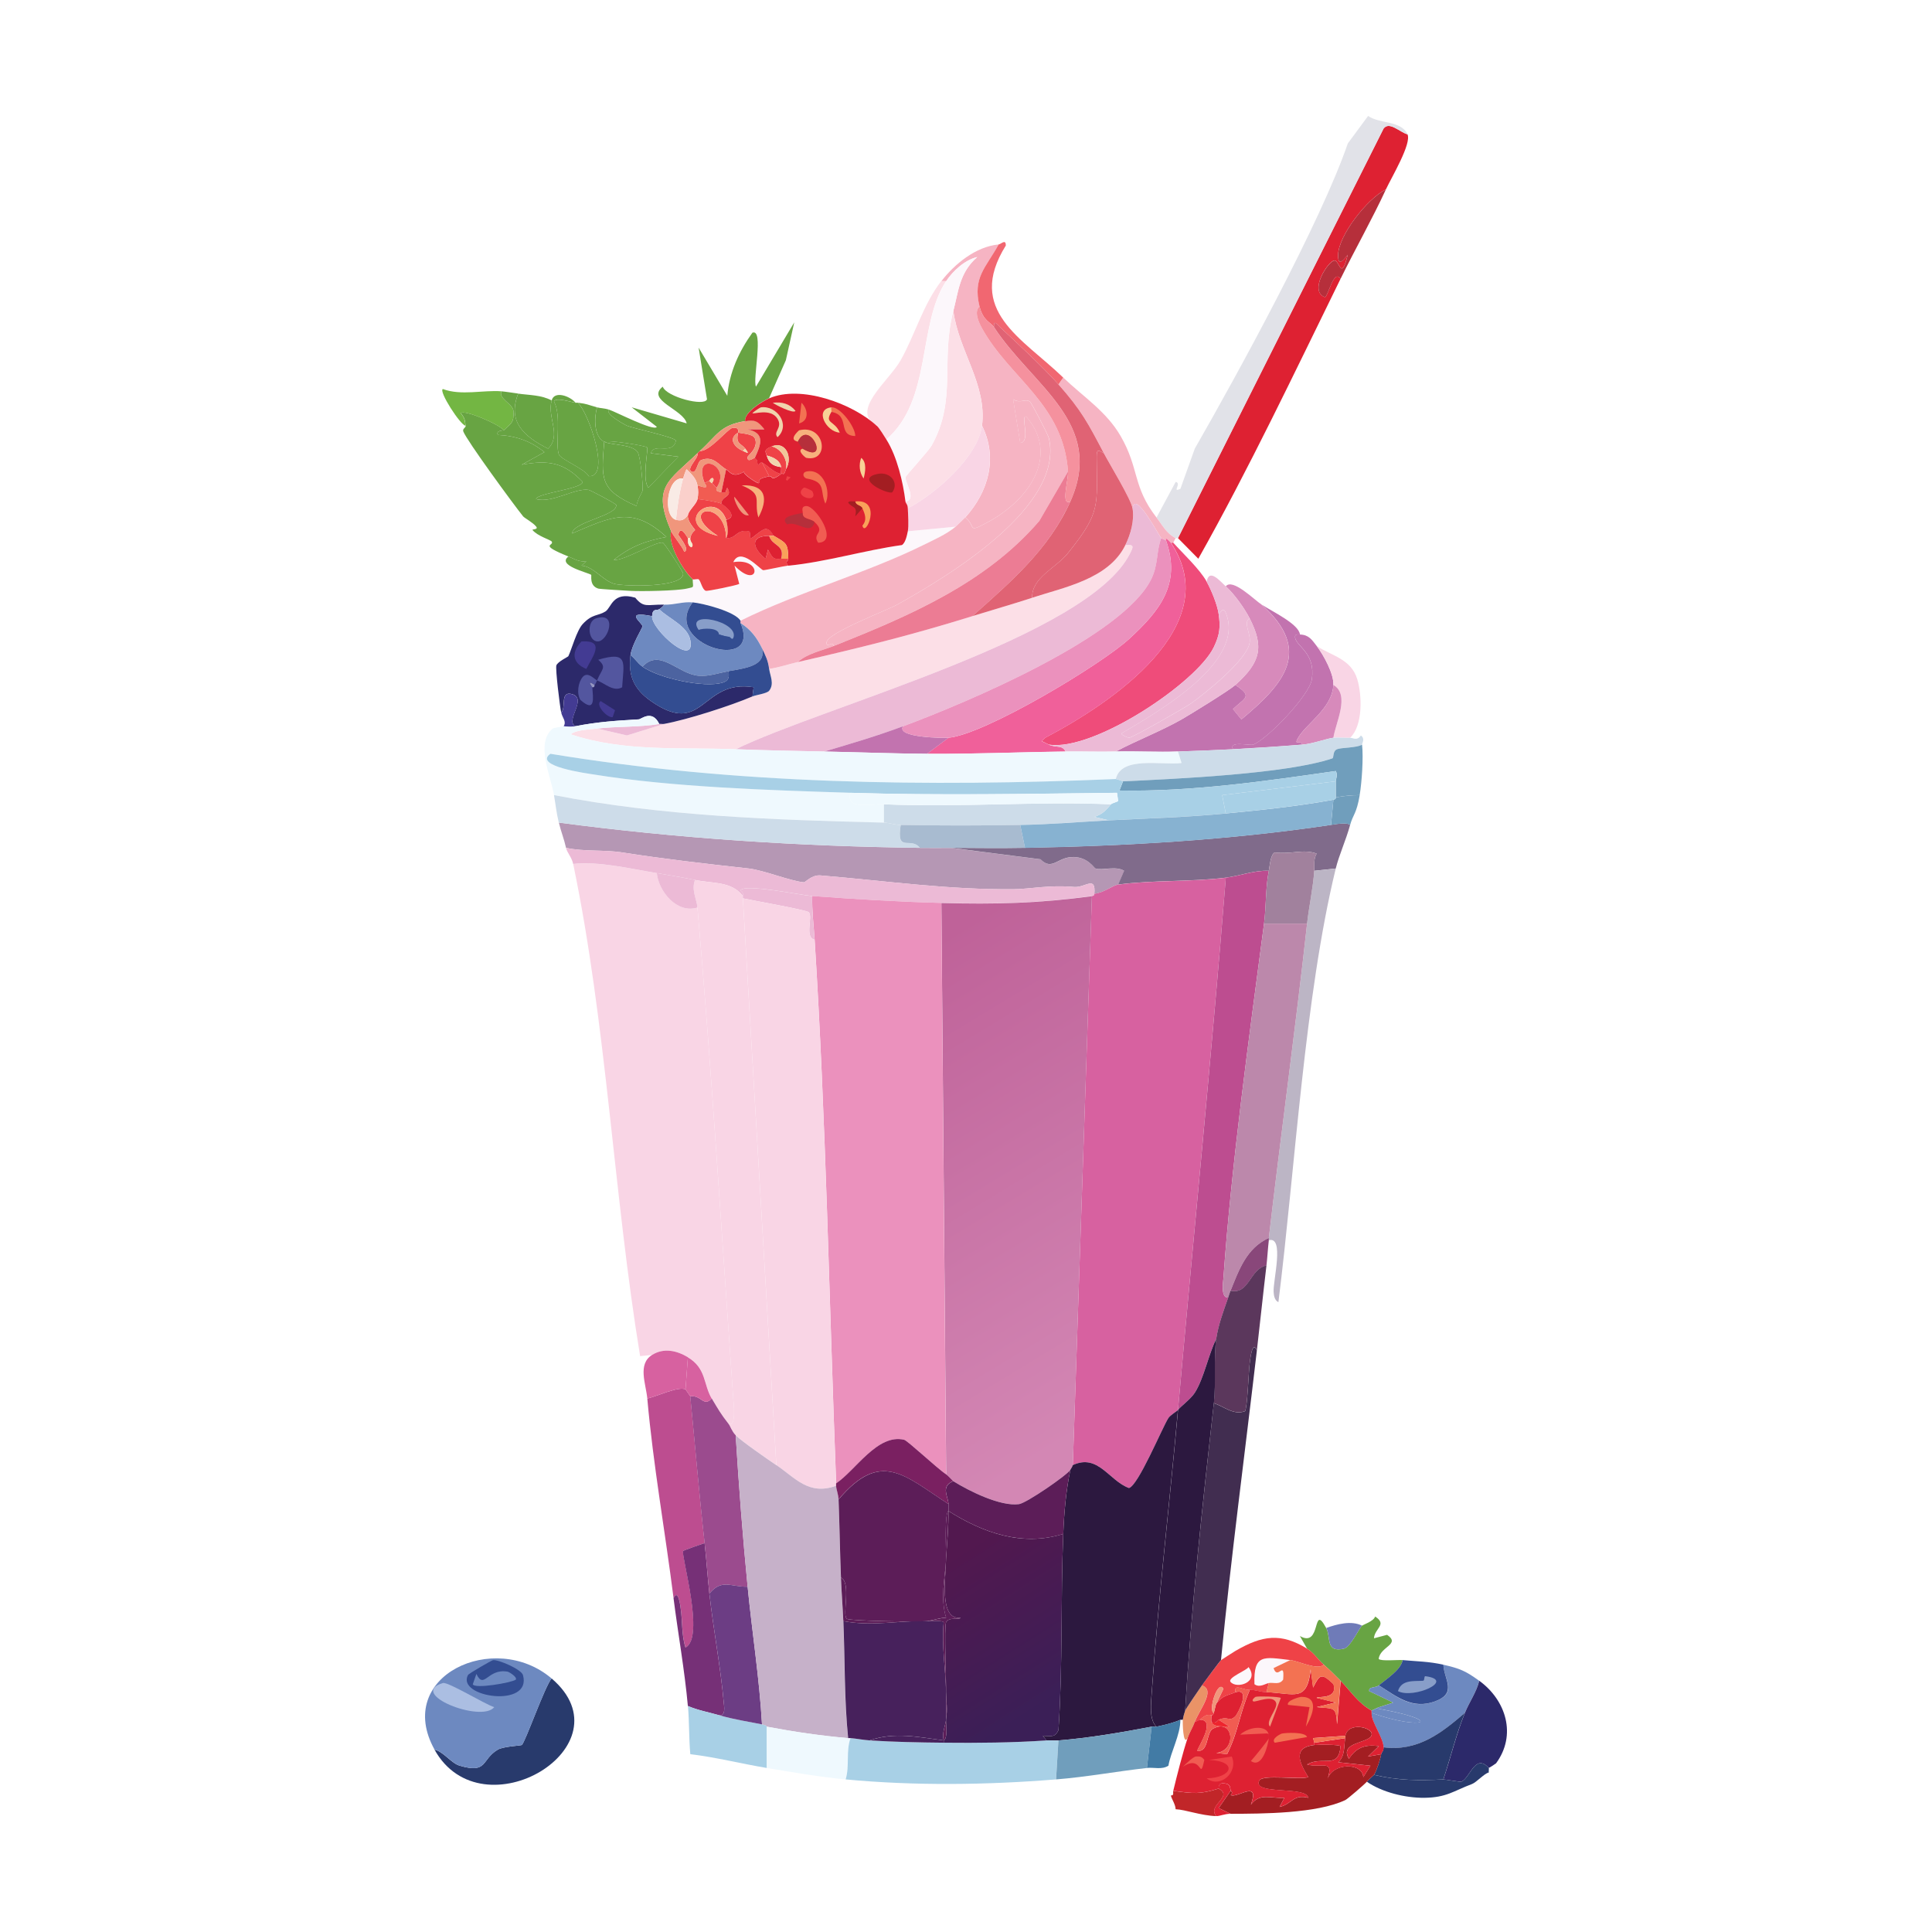 <svg width="50" height="50" viewBox="0 0 50 50" fill="none" xmlns="http://www.w3.org/2000/svg">
<path d="M11.244 45.28C11.473 45.327 11.679 45.632 11.894 45.695C12.632 45.911 12.447 45.537 12.884 45.28C13.025 45.197 13.476 45.177 13.502 45.161C13.585 45.112 14.101 43.637 14.275 43.438C16.319 45.182 12.479 47.499 11.244 45.279V45.28Z" fill="#283A6C"/>
<path d="M14.277 43.438C14.102 43.637 13.587 45.111 13.504 45.161C13.477 45.177 13.027 45.197 12.886 45.28C12.448 45.537 12.633 45.911 11.896 45.696C11.681 45.632 11.474 45.327 11.246 45.28C10.189 43.379 12.794 42.173 14.277 43.44V43.438Z" fill="#6D89C0"/>
<path d="M11.462 43.557C11.594 43.518 12.54 44.102 12.791 44.181C12.461 44.597 10.53 43.834 11.462 43.557Z" fill="#ABBEE2"/>
<path d="M12.761 42.964C12.896 42.946 13.492 43.201 13.534 43.35C13.778 44.218 11.801 43.929 12.111 43.35C12.132 43.31 12.722 42.969 12.761 42.964Z" fill="#334D91"/>
<path d="M13.133 43.261C13.171 43.267 13.388 43.396 13.35 43.469C13.236 43.55 12.276 43.716 12.236 43.588L12.329 43.321C12.531 43.741 12.614 43.172 13.134 43.262L13.133 43.261Z" fill="#6D89C0"/>
<path d="M36.301 42.964C36.255 43.218 35.88 43.453 35.683 43.617C35.593 43.693 35.418 43.639 35.435 43.766L36.054 44.062C35.981 44.096 35.664 44.181 35.62 44.211C35.601 44.224 35.5 44.264 35.497 44.27C35.148 44.079 34.956 43.766 34.692 43.497C34.549 43.351 34.413 43.217 34.259 43.082C34.104 42.947 34.004 42.775 33.826 42.666L33.641 42.34C34.209 42.667 33.954 41.453 34.321 42.132C34.45 42.368 34.294 42.783 34.785 42.666C34.949 42.627 35.169 42.145 35.249 42.073C35.28 42.045 35.549 41.96 35.589 41.835C35.911 42.047 35.574 42.14 35.558 42.399L35.898 42.309C36.258 42.556 35.713 42.614 35.681 42.933C35.734 42.998 36.174 42.952 36.299 42.963L36.301 42.964Z" fill="#68A443"/>
<path d="M35.25 42.073C35.169 42.145 34.95 42.628 34.786 42.666C34.295 42.783 34.45 42.368 34.323 42.132C34.593 42.035 34.974 41.93 35.251 42.073H35.25Z" fill="#6F7BB8"/>
<path d="M38.281 43.499C38.21 43.797 38.023 44.047 37.91 44.33C37.305 44.852 36.688 45.334 35.806 45.221C35.801 44.967 35.475 44.544 35.497 44.33C36.822 44.794 37.462 44.538 35.62 44.211C35.664 44.181 35.981 44.096 36.053 44.063L35.435 43.766C35.418 43.639 35.593 43.693 35.683 43.617C36.149 43.909 36.539 44.254 37.137 44.033C37.734 43.813 37.371 43.471 37.354 43.083C37.782 43.18 37.932 43.245 38.282 43.499H38.281Z" fill="#6D89C0"/>
<path d="M38.715 45.636C38.708 45.644 38.566 45.739 38.529 45.754C38.175 45.365 38.047 46.016 37.818 46.111C37.796 46.12 37.392 46.05 37.354 46.052C37.544 45.483 37.686 44.888 37.911 44.33C38.025 44.047 38.21 43.797 38.283 43.498C38.975 44.001 39.259 44.901 38.716 45.637L38.715 45.636Z" fill="#2C296A"/>
<path d="M37.354 46.051C36.727 46.084 36.184 46.081 35.559 45.932C35.625 45.832 35.726 45.521 35.744 45.398C35.753 45.339 35.808 45.333 35.806 45.22C36.688 45.334 37.305 44.851 37.91 44.329C37.684 44.887 37.542 45.48 37.353 46.051H37.354Z" fill="#283A6C"/>
<path d="M38.529 45.754C38.538 45.764 38.525 45.836 38.529 45.873C38.422 45.89 38.21 46.127 38.096 46.17C37.613 46.351 37.439 46.521 36.858 46.527C36.367 46.531 35.772 46.385 35.374 46.111C35.426 46.051 35.553 45.943 35.559 45.933C36.183 46.082 36.727 46.084 37.354 46.052C37.393 46.05 37.796 46.121 37.818 46.111C38.047 46.016 38.175 45.365 38.529 45.754Z" fill="#283A6C"/>
<path d="M35.498 44.33C35.5 44.308 35.491 44.281 35.498 44.271C35.501 44.265 35.602 44.224 35.622 44.212C37.463 44.539 36.823 44.794 35.498 44.331V44.33Z" fill="#6D89C0"/>
<path d="M37.354 43.082C37.372 43.47 37.723 43.816 37.137 44.032C36.55 44.248 36.149 43.908 35.683 43.616C35.88 43.452 36.255 43.217 36.301 42.963C36.675 42.998 36.975 42.997 37.353 43.082H37.354Z" fill="#334D91"/>
<path d="M36.89 43.38C37.686 43.484 36.578 43.978 36.179 43.766C36.269 43.462 36.594 43.514 36.829 43.498C36.875 43.495 36.847 43.374 36.89 43.38Z" fill="#889EC9"/>
<path d="M35.745 45.398C35.727 45.521 35.626 45.832 35.56 45.932C35.553 45.943 35.427 46.05 35.375 46.11C35.312 46.181 34.876 46.557 34.818 46.585C34.078 46.936 32.676 46.939 31.848 46.941L31.539 46.793L31.848 46.348C31.951 46.414 31.797 46.455 31.879 46.467C32.08 46.496 32.599 46.078 32.373 46.705C32.605 46.387 32.901 46.553 33.239 46.527L33.115 46.764C33.428 46.697 33.467 46.425 33.858 46.527C33.811 46.214 32.4 46.465 32.589 46.082C32.672 45.914 33.645 46.07 33.858 45.992C33.642 45.643 33.429 45.23 34.012 45.161C34.114 45.149 34.654 45.145 34.693 45.191C34.645 45.811 34.211 45.429 33.827 45.665C34.217 45.767 34.533 45.512 34.353 46.051C34.476 45.615 35.261 45.607 35.282 45.992L35.467 45.696L34.632 45.606C34.824 45.442 34.775 45.148 34.817 44.982C34.822 44.964 34.813 44.942 34.817 44.923C34.884 44.552 35.527 44.7 35.498 44.894C35.462 45.123 34.643 45.068 34.91 45.518C35.096 45.227 35.332 45.139 35.683 45.191L35.405 45.459L35.744 45.4L35.745 45.398Z" fill="#A31E22"/>
<path d="M31.538 46.289C31.937 46.499 31.23 46.719 31.477 47.001C31.069 46.987 30.679 46.832 30.425 46.823C30.424 46.706 30.328 46.571 30.301 46.467C30.393 46.469 30.351 46.395 30.363 46.348C30.892 46.417 31.054 46.44 31.538 46.289Z" fill="#C12629"/>
<path d="M31.847 46.348L31.538 46.793L31.847 46.941C31.687 46.941 31.572 47.003 31.476 47C31.229 46.716 31.936 46.498 31.537 46.288C31.548 46.284 31.495 46.095 31.754 46.169C31.857 46.198 31.838 46.341 31.847 46.347V46.348Z" fill="#DE2132"/>
<path d="M34.012 45.161V45.102L34.817 44.983C34.774 45.149 34.824 45.444 34.632 45.607L35.467 45.697L35.282 45.993C35.263 45.608 34.477 45.617 34.353 46.052C34.533 45.513 34.218 45.769 33.827 45.666C34.211 45.43 34.645 45.812 34.693 45.191C34.655 45.145 34.115 45.15 34.012 45.162V45.161Z" fill="#DE2132"/>
<path d="M33.394 42.964L32.961 43.172C33.066 43.506 33.249 42.942 33.209 43.469C33.112 43.613 32.967 43.538 32.837 43.559C32.743 43.574 32.599 43.688 32.465 43.588C32.438 42.796 32.704 42.883 33.394 42.964Z" fill="#FCF7FB"/>
<path d="M31.971 43.795C32.39 43.672 32.033 44.36 31.971 44.419C31.806 44.574 31.79 44.401 31.538 44.509C31.525 44.514 31.47 44.619 31.352 44.568C31.341 44.535 31.348 44.438 31.352 44.39C31.352 44.385 31.387 44.414 31.414 44.331C31.429 44.285 31.462 44.113 31.475 44.093C31.635 43.873 31.791 43.874 31.97 43.796L31.971 43.795Z" fill="#DE2132"/>
<path d="M30.92 44.566C30.872 44.7 30.78 44.844 30.735 44.982C30.612 45.206 30.605 44.538 30.611 44.507C30.625 44.431 30.647 44.343 30.672 44.27C30.685 44.233 31.047 43.696 31.105 43.616C31.473 43.739 31.029 44.257 30.92 44.566Z" fill="#EA9367"/>
<path d="M33.827 42.666C34.006 42.775 34.108 42.949 34.26 43.082C34.107 43.237 33.613 42.989 33.394 42.963C32.704 42.881 32.439 42.795 32.465 43.587C32.599 43.687 32.742 43.573 32.837 43.557L32.776 43.795C32.579 43.788 32.531 43.735 32.343 43.736C32.206 43.736 32.081 43.656 32.003 43.677C31.948 43.693 31.979 43.793 31.972 43.796C31.793 43.875 31.637 43.873 31.478 44.093L31.663 43.707C31.52 43.447 31.257 44.276 31.415 44.331C31.388 44.414 31.354 44.386 31.354 44.39C31.205 44.354 31.147 44.442 31.045 44.509C31.012 44.531 30.962 44.559 30.921 44.568C31.03 44.258 31.476 43.741 31.106 43.617C31.173 43.526 31.569 42.99 31.601 42.964C31.62 42.949 31.951 42.738 31.972 42.726C32.672 42.319 33.15 42.253 33.828 42.667L33.827 42.666Z" fill="#EF4247"/>
<path d="M32.311 43.142C32.605 43.536 32.007 43.721 31.847 43.528C31.755 43.418 32.288 43.221 32.311 43.142Z" fill="#FCF7FB"/>
<path d="M31.477 44.092C31.463 44.112 31.43 44.284 31.415 44.33C31.256 44.276 31.519 43.447 31.663 43.706L31.478 44.092H31.477Z" fill="#F0967C"/>
<path d="M34.694 43.499C34.956 43.767 35.149 44.08 35.498 44.271C35.491 44.281 35.5 44.309 35.498 44.33C35.477 44.544 35.803 44.967 35.807 45.221C35.81 45.334 35.754 45.34 35.746 45.399L35.406 45.458L35.685 45.191C35.333 45.138 35.098 45.225 34.912 45.517C34.645 45.067 35.464 45.122 35.499 44.893C35.53 44.699 34.886 44.551 34.819 44.922L33.983 44.981L34.014 45.1V45.159C33.431 45.228 33.643 45.641 33.859 45.99C33.648 46.066 32.674 45.911 32.591 46.08C32.401 46.462 33.813 46.212 33.859 46.525C33.468 46.423 33.43 46.695 33.117 46.762L33.241 46.525C32.902 46.551 32.607 46.385 32.375 46.702C32.601 46.076 32.082 46.494 31.88 46.465C31.799 46.453 31.951 46.412 31.85 46.346C31.841 46.34 31.86 46.197 31.757 46.168C31.497 46.094 31.552 46.282 31.54 46.287C31.055 46.438 30.894 46.417 30.364 46.346C30.457 45.961 30.613 45.344 30.736 44.98C30.781 44.843 30.873 44.699 30.921 44.564C30.962 44.554 31.012 44.526 31.045 44.505C31.477 44.5 31.036 45.163 30.984 45.307C31.284 45.364 31.213 44.841 31.386 44.743C31.918 44.442 32.029 45.3 31.479 45.367L31.758 45.397C32.05 44.814 32.072 44.367 32.345 43.734C32.534 43.734 32.582 43.785 32.778 43.793C33.507 43.823 33.826 44.066 33.923 43.2L33.984 43.674C34.154 43.333 34.199 43.287 34.511 43.585C34.633 43.998 34.077 43.888 34.077 43.941L34.572 44.06L34.077 44.179C34.517 44.228 34.581 44.147 34.604 44.624L34.697 43.496L34.694 43.499Z" fill="#DE2132"/>
<path d="M34.817 44.923C34.814 44.943 34.822 44.965 34.817 44.982L34.013 45.101L33.982 44.982L34.817 44.923Z" fill="#F37252"/>
<path d="M34.26 43.082C34.415 43.217 34.55 43.351 34.693 43.498L34.6 44.626C34.578 44.147 34.514 44.23 34.074 44.18L34.568 44.062L34.074 43.943C34.074 43.889 34.63 44 34.507 43.586C34.196 43.288 34.15 43.334 33.981 43.675L33.919 43.201C33.823 44.068 33.503 43.824 32.775 43.794L32.836 43.556C32.966 43.536 33.111 43.612 33.208 43.467C33.249 42.94 33.066 43.503 32.96 43.17L33.393 42.962C33.613 42.988 34.106 43.236 34.259 43.081L34.26 43.082Z" fill="#F37252"/>
<path d="M32.343 43.735C32.07 44.368 32.047 44.815 31.755 45.398L31.477 45.368C32.027 45.301 31.915 44.443 31.383 44.744C31.21 44.842 31.281 45.366 30.981 45.308C31.034 45.164 31.474 44.501 31.042 44.506C31.145 44.44 31.203 44.352 31.352 44.388C31.347 44.435 31.34 44.534 31.352 44.565C31.401 44.704 31.661 44.671 31.815 44.684L31.537 44.506C31.789 44.398 31.805 44.572 31.97 44.417C32.032 44.358 32.389 43.671 31.97 43.793C31.977 43.79 31.946 43.689 32.001 43.674C32.08 43.652 32.204 43.734 32.34 43.733L32.343 43.735Z" fill="#F15C52"/>
<path d="M33.672 43.914C34.151 43.91 33.976 44.382 33.796 44.686L33.89 44.181L33.333 44.122C33.284 44.007 33.648 43.915 33.672 43.914Z" fill="#F37252"/>
<path d="M31.878 45.458C32.058 45.873 31.571 46.294 31.227 46.022C31.88 46.014 32.061 45.583 31.289 45.547L31.877 45.458H31.878Z" fill="#EF4247"/>
<path d="M32.497 43.914C32.564 43.893 33.116 43.907 33.147 43.944L32.869 44.685C32.731 44.552 33.086 44.213 33.023 44.061C32.935 43.848 32.495 44.061 32.436 44.032C32.375 44.002 32.479 43.919 32.497 43.913V43.914Z" fill="#F0967C"/>
<path d="M32.837 44.982C32.838 44.905 32.854 44.849 32.744 44.863L32.094 44.893C32.338 44.667 32.878 44.616 32.836 44.982H32.837Z" fill="#F15C52"/>
<path d="M33.177 44.864C33.266 44.845 33.779 44.813 33.827 44.954L32.992 45.102C32.885 45.002 33.136 44.874 33.177 44.864Z" fill="#F37252"/>
<path d="M30.951 45.458C31.061 45.453 31.1 45.459 31.168 45.547C31.038 46.139 31.126 45.376 30.611 45.725C30.671 45.663 30.884 45.46 30.951 45.458Z" fill="#F15C52"/>
<path d="M32.837 44.982C32.816 45.169 32.668 45.779 32.373 45.575C32.446 45.497 32.837 45.019 32.837 44.982Z" fill="#F15C52"/>
<path d="M31.353 44.566C31.47 44.617 31.526 44.513 31.538 44.507L31.817 44.685C31.661 44.672 31.403 44.706 31.353 44.566Z" fill="#EE252E"/>
<path d="M36.425 3.476C36.538 3.714 36.016 4.583 35.868 4.9C35.377 5.145 34.641 6.096 34.63 6.592C34.624 6.9 34.755 6.757 34.878 6.592C34.715 7.288 34.662 6.74 34.538 6.74C34.38 6.74 33.858 7.539 34.291 7.691C34.382 7.647 34.517 6.953 34.693 7.216C33.505 9.636 32.315 12.148 31.012 14.46L30.485 13.926L35.807 3.327C35.955 3.13 36.227 3.422 36.425 3.476Z" fill="#DE2132"/>
<path d="M36.425 3.476C36.228 3.422 35.955 3.13 35.807 3.327L30.487 13.927H30.426C30.187 13.807 30.08 13.586 29.931 13.393L30.426 12.472C30.597 12.503 30.311 12.761 30.549 12.65L30.921 11.61C32.039 9.663 34.193 5.725 34.881 3.712L35.407 3C35.688 3.207 36.257 3.112 36.428 3.475L36.425 3.476Z" fill="#E1E2E8"/>
<path d="M35.868 4.901C35.507 5.681 35.073 6.444 34.693 7.217C34.518 6.954 34.382 7.648 34.291 7.692C33.858 7.54 34.381 6.742 34.539 6.742C34.663 6.742 34.715 7.289 34.879 6.593C34.756 6.758 34.625 6.901 34.631 6.593C34.641 6.096 35.377 5.146 35.868 4.901Z" fill="#B62F3B"/>
<path d="M25.846 6.326C25.513 6.931 25.171 7.174 25.352 7.929C25.198 8.066 25.334 8.348 25.413 8.493C26.137 9.801 27.519 10.454 27.641 12.204L26.899 13.481C25.518 15.089 23.538 15.937 21.578 16.717C21.536 16.561 21.394 16.806 21.393 16.628C21.392 16.385 22.938 15.804 23.218 15.648C24.581 14.89 27.542 13.102 27.148 11.343C27.127 11.252 26.699 10.425 26.653 10.393C26.533 10.305 26.41 10.453 26.22 10.334L26.405 11.462C26.688 11.44 26.401 10.737 26.56 10.779C27.439 11.804 26.617 12.947 25.57 13.51C25.01 13.811 25.28 13.629 24.982 13.391C25.585 12.722 25.829 11.847 25.415 11.017C25.548 9.948 24.807 9.078 24.673 8.047C24.808 7.526 24.831 7.054 25.291 6.652C24.964 6.728 24.657 7.02 24.487 7.276H24.363C24.707 6.832 25.251 6.382 25.847 6.326H25.846Z" fill="#F6B4C3"/>
<path d="M31.229 15.055C31.348 15.268 31.503 15.645 31.538 15.886C31.587 16.223 31.572 16.417 31.414 16.747C30.976 17.666 28.297 19.455 27.145 19.27C27.084 19.241 27.021 19.211 26.96 19.18L27.053 19.091C28.761 18.195 31.743 16.196 30.302 14.044C30.311 14.053 30.355 14.034 30.363 14.044C30.623 14.334 31.045 14.725 31.229 15.053V15.055Z" fill="#EF4C7A"/>
<path d="M33.642 16.421C33.642 16.428 33.492 16.381 33.518 16.51C33.567 16.743 34.048 16.904 33.951 17.579C33.892 17.991 32.813 19.118 32.435 19.271C32.354 19.304 31.793 19.163 31.909 19.39C31.436 19.414 30.959 19.433 30.486 19.449C29.954 19.469 29.406 19.436 28.877 19.449C29.43 19.155 30.037 18.926 30.579 18.618C30.798 18.493 31.812 17.869 31.971 17.727C32.438 18.034 32.214 18.057 31.91 18.351L32.127 18.618C33.245 17.691 33.974 16.831 32.653 15.648C32.913 15.82 33.614 16.148 33.643 16.421H33.642Z" fill="#C273AF"/>
<path d="M24.732 13.63C24.485 13.833 24.184 13.963 23.897 14.105C22.426 14.834 20.655 15.325 19.164 16.064C19.021 15.825 18.206 15.617 17.926 15.589C17.668 15.563 17.478 15.654 17.184 15.648C16.76 15.641 16.662 15.744 16.442 15.471C16.399 15.418 16.349 15.354 16.318 15.293C16.608 15.308 17.517 15.292 17.772 15.234C17.985 15.186 17.93 15.224 17.926 14.996C17.942 15.011 18.059 14.979 18.081 14.996C18.14 15.043 18.174 15.264 18.266 15.293C18.316 15.308 19.076 15.149 19.132 15.115L19.008 14.64C19.64 15.298 19.765 14.427 18.977 14.551C19.166 14.138 19.67 14.742 19.75 14.759C19.782 14.766 20.288 14.651 20.4 14.64C21.383 14.543 22.362 14.242 23.34 14.106C23.433 14.053 23.474 13.852 23.494 13.749L24.732 13.63Z" fill="#FCF7FB"/>
<path d="M32.651 15.649C33.972 16.832 33.245 17.69 32.125 18.619L31.908 18.351C32.212 18.058 32.436 18.036 31.969 17.727C32.634 17.134 32.713 16.736 32.341 16.005C32.207 15.741 31.941 15.371 31.723 15.174C31.897 14.954 32.461 15.524 32.651 15.648V15.649Z" fill="#D78ABB"/>
<path d="M24.484 7.276C23.74 8.401 24.125 10.353 22.937 11.373C22.878 11.28 22.76 11.082 22.689 11.017C21.984 10.636 23.006 9.86 23.308 9.325C23.683 8.66 23.887 7.884 24.359 7.276H24.483H24.484Z" fill="#FCDFE7"/>
<path d="M31.723 15.174C31.941 15.371 32.207 15.741 32.341 16.005C32.16 16.102 32.377 16.392 32.341 16.629C32.275 17.075 31.214 17.922 30.825 18.203C30.692 18.299 29.31 19.09 29.217 19.094C29.206 19.094 28.984 19.014 29.032 18.975C29.961 18.424 32.247 17.131 31.723 15.858C31.651 15.684 31.596 15.859 31.538 15.887C31.503 15.646 31.348 15.269 31.229 15.056C31.29 14.697 31.569 15.034 31.723 15.175V15.174Z" fill="#ECBAD6"/>
<path d="M33.642 16.421C33.876 16.429 33.95 16.557 34.075 16.717C34.254 16.948 34.523 17.443 34.508 17.726C34.476 18.348 33.777 18.741 33.579 19.122C33.486 19.303 33.669 19.136 33.703 19.27C33.108 19.318 32.506 19.357 31.909 19.389C31.791 19.163 32.354 19.303 32.435 19.27C32.813 19.116 33.892 17.988 33.951 17.578C34.048 16.903 33.567 16.741 33.518 16.509C33.491 16.381 33.643 16.427 33.642 16.419V16.421Z" fill="#C273AF"/>
<path d="M29.93 13.393C30.08 13.586 30.186 13.807 30.424 13.927L30.363 14.046C30.354 14.036 30.309 14.056 30.301 14.046C30.123 13.851 30.186 13.995 30.177 13.987C30.172 13.98 30.059 13.934 30.054 13.928C29.994 13.867 29.372 12.667 29.311 13.156C29.27 12.918 28.723 12.024 28.569 11.731C28.163 10.96 27.993 10.627 27.394 9.95L27.518 9.772C28.033 10.269 28.632 10.645 29.002 11.286C29.49 12.13 29.306 12.59 29.931 13.394L29.93 13.393Z" fill="#F6B4C3"/>
<path d="M34.941 19.093C34.799 19.099 34.649 19.079 34.508 19.093C34.561 18.713 34.951 17.98 34.508 17.727C34.523 17.443 34.254 16.95 34.075 16.718C34.465 16.975 34.966 17.05 35.126 17.579C35.251 17.989 35.276 18.778 34.941 19.093Z" fill="#F9D5E5"/>
<path d="M27.517 9.771L27.393 9.949C27.016 9.522 26.313 8.868 25.877 8.464C25.814 8.406 25.714 8.256 25.722 8.464C25.639 8.338 25.441 8.307 25.35 7.93C25.169 7.175 25.513 6.931 25.845 6.326C25.904 6.321 26.033 6.173 26.03 6.355C24.982 8.039 26.458 8.749 27.514 9.77L27.517 9.771Z" fill="#F16771"/>
<path d="M19.04 19.39C17.617 19.336 16.137 19.464 14.771 19.004C14.893 18.888 15.268 18.877 15.452 18.855L16.225 19.033L17.184 18.736C17.781 18.628 18.914 18.264 19.473 18.024C19.57 17.983 19.849 17.949 19.906 17.876C20.045 17.696 19.93 17.492 19.906 17.312C20.158 17.275 20.401 17.191 20.648 17.134C22.248 16.767 23.591 16.436 25.165 15.946C25.674 15.788 26.208 15.637 26.712 15.472C27.535 15.2 28.694 14.989 29.125 14.106C29.371 14.079 29.321 14.166 29.249 14.314C28.187 16.478 21.25 18.301 19.04 19.391V19.39Z" fill="#FCDFE7"/>
<path d="M30.053 13.927C29.925 14.268 29.979 14.601 29.805 14.967C29.088 16.479 24.977 18.2 23.371 18.797C22.704 19.044 22.012 19.249 21.33 19.45C20.564 19.435 19.806 19.419 19.041 19.391C21.25 18.3 28.188 16.479 29.25 14.314C29.323 14.167 29.372 14.08 29.126 14.106C29.263 13.823 29.364 13.468 29.311 13.156C29.371 12.667 29.994 13.867 30.053 13.928V13.927Z" fill="#ECBAD6"/>
<path d="M30.3 14.046C31.742 16.198 28.76 18.198 27.052 19.093L26.959 19.183C27.02 19.212 27.082 19.244 27.144 19.272C27.333 19.359 27.495 19.272 27.577 19.45C26.38 19.465 25.188 19.517 23.989 19.509L24.546 19.093C25.492 19.006 28.48 17.212 29.217 16.54C30.022 15.803 30.573 15.108 30.176 13.986C30.184 13.995 30.122 13.85 30.3 14.045V14.046Z" fill="#F0609A"/>
<path d="M32.343 16.005C32.714 16.736 32.636 17.134 31.971 17.727C31.812 17.869 30.798 18.493 30.579 18.619C30.037 18.927 29.43 19.157 28.877 19.45C28.435 19.461 28.016 19.444 27.578 19.45C27.496 19.272 27.334 19.358 27.145 19.272C28.296 19.457 30.975 17.667 31.414 16.749C31.571 16.419 31.587 16.224 31.538 15.888C31.596 15.86 31.653 15.685 31.723 15.859C32.247 17.132 29.962 18.425 29.032 18.976C28.984 19.015 29.207 19.095 29.217 19.095C29.31 19.091 30.692 18.301 30.825 18.204C31.214 17.923 32.276 17.076 32.341 16.63C32.377 16.393 32.16 16.103 32.341 16.006L32.343 16.005Z" fill="#ECBAD6"/>
<path d="M23.372 18.796C23.178 19.094 24.442 19.103 24.547 19.093L23.99 19.509C23.104 19.502 22.216 19.467 21.329 19.45C22.011 19.249 22.703 19.044 23.37 18.796H23.372Z" fill="#C273AF"/>
<path d="M17.06 18.736C17.099 18.73 17.146 18.743 17.184 18.736L16.225 19.033L15.452 18.855C15.96 18.795 16.567 18.822 17.06 18.736Z" fill="#ECBAD6"/>
<path d="M25.413 11.018C25.314 11.816 24.216 12.777 23.495 13.156C23.491 13.043 23.441 13.033 23.434 12.978C23.735 12.95 23.416 12.463 23.434 12.354C23.443 12.302 24.023 11.688 24.115 11.523C24.77 10.342 24.336 9.337 24.672 8.05C24.807 9.08 25.547 9.949 25.414 11.019L25.413 11.018Z" fill="#FCDFE7"/>
<path d="M24.671 8.048C24.336 9.337 24.77 10.341 24.114 11.522C24.022 11.686 23.442 12.3 23.433 12.353C23.415 12.462 23.735 12.947 23.433 12.977C23.371 12.482 23.217 11.816 22.939 11.373C24.127 10.353 23.741 8.401 24.486 7.276C24.655 7.02 24.962 6.73 25.291 6.652C24.83 7.054 24.808 7.526 24.672 8.047L24.671 8.048Z" fill="#FCF7FB"/>
<path d="M24.98 13.392C24.969 13.405 24.746 13.619 24.732 13.63L23.495 13.749C23.522 13.615 23.501 13.312 23.495 13.156C24.216 12.778 25.313 11.817 25.412 11.018C25.826 11.848 25.581 12.723 24.979 13.392H24.98Z" fill="#F9D5E5"/>
<path d="M21.577 16.717C21.267 16.84 20.899 16.907 20.649 17.133C20.401 17.19 20.159 17.275 19.907 17.311C19.876 17.085 19.817 16.973 19.721 16.776C19.586 16.499 19.434 16.292 19.164 16.123C19.157 16.105 19.172 16.077 19.164 16.064C20.656 15.324 22.426 14.833 23.897 14.105C24.185 13.962 24.486 13.832 24.733 13.63C24.746 13.619 24.969 13.405 24.98 13.392C25.278 13.63 25.008 13.812 25.568 13.511C26.615 12.948 27.436 11.805 26.558 10.78C26.399 10.738 26.685 11.441 26.403 11.463L26.218 10.335C26.408 10.455 26.531 10.307 26.651 10.394C26.697 10.426 27.126 11.253 27.145 11.344C27.54 13.103 24.579 14.89 23.216 15.649C22.936 15.805 21.39 16.386 21.391 16.629C21.392 16.806 21.534 16.562 21.576 16.718L21.577 16.717Z" fill="#F6B4C3"/>
<path d="M27.64 12.204C27.655 12.416 27.444 13.109 27.701 12.977C27.151 14.208 26.163 15.059 25.165 15.946C23.592 16.436 22.248 16.767 20.648 17.134C20.897 16.908 21.265 16.841 21.576 16.718C23.537 15.939 25.516 15.09 26.897 13.482L27.639 12.205L27.64 12.204Z" fill="#EC7C94"/>
<path d="M25.721 8.464C26.723 9.993 28.607 10.95 27.701 12.977C27.442 13.109 27.654 12.416 27.64 12.204C27.518 10.454 26.136 9.801 25.412 8.493C25.332 8.348 25.198 8.066 25.351 7.929C25.441 8.306 25.639 8.337 25.723 8.464H25.721Z" fill="#F5919E"/>
<path d="M34.508 19.093C34.351 19.108 33.978 19.249 33.703 19.271C33.669 19.137 33.486 19.304 33.579 19.123C33.776 18.742 34.476 18.348 34.508 17.727C34.951 17.98 34.561 18.713 34.508 19.093Z" fill="#D78ABB"/>
<path d="M30.176 13.986C30.573 15.108 30.021 15.803 29.217 16.54C28.481 17.213 25.492 19.005 24.545 19.093C24.44 19.103 23.177 19.093 23.37 18.797C24.976 18.2 29.087 16.479 29.804 14.967C29.977 14.601 29.924 14.268 30.052 13.927C30.058 13.934 30.17 13.98 30.176 13.986Z" fill="#EB91BD"/>
<path d="M27.393 9.949C27.992 10.626 28.162 10.959 28.568 11.73C28.427 11.649 28.381 11.614 28.383 11.82C28.388 13.099 28.497 13.246 27.64 14.313C27.319 14.714 26.698 14.942 26.712 15.471C26.208 15.636 25.674 15.787 25.165 15.945C26.163 15.058 27.151 14.207 27.702 12.976C28.608 10.949 26.723 9.992 25.722 8.463C25.714 8.255 25.815 8.405 25.877 8.463C26.313 8.867 27.015 9.521 27.393 9.948V9.949Z" fill="#E06374"/>
<path d="M28.568 11.73C28.722 12.022 29.27 12.917 29.31 13.155C29.363 13.467 29.262 13.822 29.125 14.105C28.694 14.988 27.535 15.199 26.712 15.47C26.698 14.94 27.319 14.712 27.64 14.313C28.497 13.246 28.388 13.098 28.382 11.819C28.382 11.614 28.428 11.65 28.568 11.73Z" fill="#E06374"/>
<path d="M13.039 11.137C13.032 11.143 12.827 11.132 12.884 11.256C13.345 11.277 13.74 11.415 14.09 11.701L13.502 12.027C14.198 11.897 14.603 11.972 15.08 12.472C15.062 12.657 13.89 12.761 13.874 12.917C14.291 13.031 14.886 12.62 15.236 12.679C15.276 12.686 15.87 12.994 15.947 13.065C15.987 13.348 14.846 13.493 14.803 13.807C15.804 13.383 16.362 13.076 17.246 13.897C16.709 13.998 16.32 14.141 15.885 14.49C16.147 14.523 16.979 13.999 17.153 14.045C17.201 14.057 17.68 14.799 17.68 14.847C17.678 15.212 16.198 15.176 15.917 15.114C15.618 15.047 15.364 14.657 15.051 14.639L15.174 14.521C14.993 14.554 14.863 14.464 14.711 14.402C13.915 14.08 14.354 14.13 14.278 14.015C14.247 13.97 13.913 13.875 13.783 13.719C13.758 13.689 13.942 13.712 13.877 13.629C13.786 13.517 13.571 13.406 13.537 13.362C13.294 13.06 12.072 11.392 11.99 11.165C11.963 11.091 12.061 11.068 12.051 11.017C12.022 10.864 12.047 10.849 11.927 10.691C12.01 10.592 12.923 10.979 13.041 11.136L13.039 11.137Z" fill="#68A443"/>
<path d="M14.895 10.423C14.915 10.425 14.937 10.421 14.956 10.423C15.245 10.699 15.812 12.373 15.235 12.323C15.14 12.138 14.508 11.889 14.462 11.759C14.371 11.504 14.533 10.745 14.338 10.394C14.375 10.27 14.789 10.412 14.895 10.423Z" fill="#68A443"/>
<path d="M12.977 10.127C12.888 10.312 13.275 10.454 13.287 10.632C13.306 10.944 13.234 10.947 13.039 11.137C12.921 10.98 12.008 10.593 11.925 10.692C12.044 10.85 12.019 10.865 12.049 11.018C11.917 11.007 11.345 10.121 11.461 10.068C11.933 10.246 12.512 10.089 12.977 10.127Z" fill="#73B643"/>
<path d="M14.277 10.364C14.153 10.805 14.54 11.262 14.184 11.611C13.55 11.291 13.128 10.912 13.411 10.187C13.701 10.228 14.016 10.221 14.277 10.364Z" fill="#68A443"/>
<path d="M15.637 11.433C15.825 11.524 16.36 11.493 16.503 11.701C16.573 11.8 16.651 12.56 16.627 12.71C16.624 12.732 16.495 12.932 16.473 13.096C15.511 12.68 15.562 12.378 15.637 11.433Z" fill="#68A443"/>
<path d="M19.906 10.304C19.747 10.373 19.241 10.68 19.288 10.898C18.63 11 18.556 11.273 18.113 11.67C18.089 11.692 18.072 11.709 18.051 11.729C17.291 12.461 16.873 12.596 17.37 13.748C17.279 14.088 17.675 14.761 17.927 14.995C17.931 15.222 17.987 15.184 17.773 15.233C17.517 15.291 16.609 15.307 16.319 15.292C16.184 15.285 15.529 15.246 15.484 15.233C15.242 15.159 15.317 14.889 15.299 14.876C15.207 14.814 14.404 14.633 14.711 14.402C14.864 14.464 14.994 14.554 15.175 14.521L15.051 14.639C15.364 14.657 15.618 15.048 15.917 15.114C16.199 15.176 17.678 15.212 17.68 14.847C17.68 14.8 17.201 14.058 17.153 14.045C16.98 14 16.148 14.524 15.885 14.49C16.32 14.141 16.709 13.998 17.247 13.896C16.362 13.077 15.804 13.383 14.803 13.807C14.846 13.493 15.987 13.347 15.947 13.065C15.87 12.994 15.276 12.686 15.236 12.679C14.886 12.62 14.292 13.031 13.874 12.917C13.89 12.76 15.062 12.657 15.08 12.472C14.603 11.972 14.198 11.897 13.503 12.027L14.09 11.701C13.74 11.415 13.345 11.277 12.884 11.256C12.828 11.132 13.032 11.143 13.039 11.137C13.235 10.947 13.306 10.944 13.287 10.632C13.275 10.454 12.888 10.312 12.978 10.127C13.061 10.133 13.3 10.17 13.411 10.185C13.129 10.911 13.549 11.29 14.184 11.61C14.539 11.261 14.153 10.803 14.277 10.363C14.347 10.105 14.746 10.246 14.895 10.422C14.789 10.41 14.376 10.269 14.338 10.393C14.534 10.744 14.37 11.503 14.462 11.758C14.509 11.888 15.142 12.137 15.235 12.322C15.812 12.373 15.245 10.698 14.956 10.422C15.203 10.453 15.188 10.469 15.451 10.541C15.372 10.814 15.368 11.301 15.636 11.432C15.561 12.377 15.51 12.679 16.471 13.095C16.494 12.931 16.623 12.732 16.626 12.709C16.651 12.559 16.572 11.799 16.502 11.7C16.359 11.493 15.824 11.524 15.636 11.432C15.697 11.371 16.722 11.534 16.75 11.581C16.778 11.627 16.61 12.437 16.781 12.62L17.553 11.818L16.842 11.729C16.933 11.436 17.41 11.796 17.492 11.403C17.462 11.312 16.399 11.089 16.224 11.017C16.194 11.005 15.638 10.71 15.76 10.601C15.92 10.65 16.939 11.179 16.998 11.046L16.348 10.541L17.771 10.957C17.695 10.599 16.708 10.356 17.152 10.007C17.245 10.272 18.237 10.529 18.297 10.333L18.08 8.996L18.822 10.243C18.875 9.645 19.122 9.097 19.472 8.61C19.777 8.495 19.472 9.835 19.565 10.005L20.555 8.343L20.338 9.323L19.905 10.302L19.906 10.304Z" fill="#68A443"/>
<path d="M15.761 10.602C15.639 10.711 16.196 11.006 16.225 11.018C16.4 11.09 17.463 11.313 17.493 11.404C17.411 11.797 16.934 11.437 16.843 11.73L17.555 11.82L16.782 12.621C16.611 12.439 16.778 11.628 16.751 11.582C16.724 11.536 15.699 11.372 15.637 11.434C15.369 11.303 15.373 10.815 15.452 10.542C15.538 10.566 15.628 10.561 15.761 10.601V10.602Z" fill="#68A443"/>
<path d="M17.896 11.018C17.933 11.008 18.497 11.084 18.422 11.226C18.196 11.752 17.33 11.169 17.896 11.018Z" fill="#68A443"/>
<path d="M18.67 13.036C18.791 13.102 19.113 13.378 18.794 13.451C18.49 12.611 17.329 13.574 18.577 13.867C17.485 13.175 18.765 12.849 18.794 13.926C19.069 13.941 19.049 13.688 19.381 13.748C19.443 13.759 19.381 13.903 19.443 13.926C19.463 13.934 19.717 13.691 19.814 13.688C19.951 13.684 19.992 13.843 20.031 13.866H19.907C19.375 13.866 19.494 14.209 19.814 14.459L19.876 14.222C19.997 14.448 20.019 14.479 20.215 14.459C20.276 14.454 20.341 14.463 20.401 14.459C20.402 14.525 20.301 14.521 20.401 14.637C20.288 14.648 19.784 14.763 19.751 14.756C19.67 14.74 19.166 14.135 18.978 14.548C19.767 14.423 19.64 15.295 19.009 14.637L19.132 15.112C19.076 15.146 18.316 15.305 18.266 15.29C18.173 15.261 18.139 15.04 18.081 14.993C18.059 14.975 17.942 15.008 17.927 14.993C17.674 14.757 17.277 14.086 17.369 13.746C17.424 13.873 17.65 14.127 17.709 14.28C17.877 14.223 17.549 13.862 17.555 13.835C17.612 13.586 17.75 13.849 17.803 13.925C17.823 13.954 17.766 14.108 17.896 14.163C17.98 14.076 17.846 14.037 17.865 13.925C17.89 13.779 17.989 13.729 17.989 13.717C17.989 13.696 17.776 13.492 17.804 13.33C17.825 13.201 18.024 13.05 18.052 12.915C18.172 12.925 18.593 12.991 18.67 13.034V13.036Z" fill="#EF4247"/>
<path d="M19.103 11.196C18.834 11.352 19.009 11.576 19.227 11.67C19.353 11.725 19.4 11.761 19.288 11.611C19.183 11.473 19.031 11.498 19.103 11.196C19.212 11.222 19.485 11.228 19.536 11.344C19.642 11.585 19.354 11.793 19.35 11.819C19.323 12.002 19.523 11.839 19.536 11.848C19.644 11.925 19.569 11.995 19.629 12.026C19.636 12.029 19.686 11.946 19.722 11.967L19.907 12.324C19.513 12.403 19.706 12.475 19.629 12.501C19.601 12.511 19.212 12.261 19.257 12.205C18.953 12.386 18.888 12.193 18.794 12.146C18.62 12.059 18.468 11.776 18.143 11.908C18.042 11.95 18.031 12.279 17.896 12.205C17.749 12.124 18.098 11.845 18.05 11.73C18.072 11.71 18.088 11.692 18.112 11.671C18.356 11.696 18.836 11.098 18.947 11.078C19.16 11.039 19.092 11.195 19.102 11.197L19.103 11.196Z" fill="#EF4247"/>
<path d="M18.793 12.146L18.669 12.739C18.46 12.707 18.569 12.636 18.545 12.62C18.957 12.013 17.899 11.649 18.236 12.502C18.219 12.507 18.432 12.696 18.051 12.56C18.011 12.364 17.896 12.278 17.772 12.145C17.752 12.145 17.691 12.341 17.679 12.383C17.256 12.323 17.145 13.357 17.494 13.452C17.653 13.494 17.713 13.442 17.803 13.333C17.776 13.494 17.988 13.697 17.988 13.719C17.988 13.731 17.889 13.78 17.864 13.927H17.803C17.752 13.852 17.612 13.588 17.555 13.838C17.549 13.864 17.877 14.225 17.71 14.283C17.649 14.13 17.424 13.875 17.37 13.748C16.871 12.597 17.289 12.461 18.051 11.729C18.098 11.844 17.748 12.123 17.896 12.204C18.031 12.278 18.043 11.947 18.144 11.907C18.469 11.775 18.62 12.058 18.794 12.145L18.793 12.146Z" fill="#F0967C"/>
<path d="M19.536 11.849C19.523 11.84 19.323 12.003 19.351 11.82C19.354 11.795 19.644 11.586 19.536 11.345C19.485 11.23 19.212 11.223 19.103 11.197C19.094 11.195 19.161 11.039 18.948 11.078C18.837 11.099 18.358 11.696 18.113 11.671C18.556 11.274 18.63 11.002 19.288 10.899C19.529 10.862 19.608 10.88 19.782 11.107H19.349C19.81 11.208 19.698 11.498 19.535 11.849H19.536Z" fill="#F0967C"/>
<path d="M18.422 12.502C18.498 12.55 18.47 12.573 18.546 12.621C18.57 12.637 18.46 12.708 18.67 12.74C18.829 12.765 18.764 12.712 18.824 12.621C18.978 12.874 18.671 12.821 18.67 13.037C18.592 12.995 18.172 12.928 18.051 12.918C18.075 12.796 18.076 12.685 18.051 12.561C18.433 12.697 18.221 12.508 18.236 12.502C18.296 12.482 18.32 12.438 18.36 12.444C18.365 12.444 18.355 12.461 18.422 12.502Z" fill="#F15C52"/>
<path d="M18.793 13.453C18.823 13.539 18.869 13.834 18.793 13.927C18.765 12.849 17.485 13.177 18.575 13.868C17.326 13.575 18.488 12.613 18.793 13.453Z" fill="#F8A67F"/>
<path d="M22.691 11.018C22.76 11.082 22.88 11.281 22.939 11.374C23.218 11.817 23.371 12.483 23.433 12.978C23.44 13.033 23.49 13.043 23.494 13.156C23.501 13.312 23.522 13.615 23.494 13.749C23.473 13.852 23.433 14.053 23.34 14.106C22.363 14.242 21.384 14.543 20.401 14.64C20.301 14.524 20.402 14.528 20.401 14.463C20.392 14.057 20.355 14.062 20.029 13.869C19.989 13.846 19.948 13.686 19.812 13.691C19.714 13.695 19.462 13.937 19.44 13.929C19.378 13.905 19.44 13.762 19.379 13.752C19.047 13.691 19.066 13.945 18.791 13.929C18.867 13.835 18.822 13.54 18.791 13.455C19.111 13.382 18.79 13.106 18.668 13.039C18.668 12.823 18.976 12.877 18.822 12.623C18.762 12.714 18.827 12.768 18.668 12.742L18.791 12.149C18.887 12.197 18.952 12.39 19.255 12.208C19.21 12.265 19.598 12.514 19.627 12.505C19.704 12.479 19.511 12.406 19.905 12.327C20.008 12.306 19.924 12.482 20.214 12.268C20.268 12.229 20.281 12.343 20.338 12.149C20.526 11.842 20.336 11.399 19.967 11.556C19.759 11.644 19.811 11.683 19.843 11.793C19.902 11.997 20.008 12.061 20.214 12.09C20.224 12.147 20.209 12.21 20.214 12.268C20.004 12.222 19.906 12.075 19.72 11.971C19.684 11.952 19.634 12.034 19.627 12.03C19.568 11.998 19.643 11.93 19.534 11.852C19.697 11.501 19.809 11.21 19.348 11.111H19.781C19.606 10.885 19.527 10.865 19.287 10.902C19.24 10.684 19.747 10.376 19.905 10.309C20.73 9.953 22.07 10.446 22.69 11.021L22.691 11.018Z" fill="#DE2132"/>
<path d="M21.081 13.511C20.976 13.413 20.762 13.45 20.772 13.274C20.794 13.266 20.702 13.104 20.866 13.096C21.104 13.084 21.721 14.031 21.175 14.046C20.998 13.795 21.388 13.794 21.081 13.511Z" fill="#F15C52"/>
<path d="M22.721 12.264C23.042 12.202 23.272 12.492 23.093 12.739C22.988 12.809 22.085 12.388 22.721 12.264Z" fill="#A31E22"/>
<path d="M20.772 11.611C21.511 12.048 20.935 10.809 20.648 11.434C20.638 11.416 20.387 11.407 20.679 11.137C21.362 10.964 21.487 11.977 20.864 11.849C20.847 11.846 20.61 11.655 20.771 11.611H20.772Z" fill="#F7B17D"/>
<path d="M20.772 13.274C20.762 13.449 20.976 13.413 21.081 13.511C20.981 13.881 20.645 13.47 20.37 13.57C20.131 13.347 20.698 13.3 20.772 13.274Z" fill="#B62F3B"/>
<path d="M20.772 11.611C20.763 11.606 20.668 11.469 20.648 11.433C20.933 10.809 21.511 12.048 20.772 11.611Z" fill="#B62F3B"/>
<path d="M20.866 12.204C21.308 12.107 21.524 12.714 21.36 13.036C21.211 12.69 21.394 12.472 20.866 12.382C20.769 12.341 20.765 12.226 20.866 12.204Z" fill="#F37252"/>
<path d="M19.194 12.561C19.845 12.531 19.879 12.928 19.627 13.392C19.493 12.943 19.774 12.798 19.194 12.561Z" fill="#F7B17D"/>
<path d="M20.339 12.146C20.282 12.34 20.269 12.225 20.215 12.265C20.21 12.207 20.224 12.143 20.215 12.087C20.187 11.911 20.003 11.827 19.844 11.79C19.812 11.68 19.759 11.641 19.968 11.552C20.232 11.607 20.401 11.932 20.339 12.146Z" fill="#EF4247"/>
<path d="M20.03 13.868C20.356 14.062 20.392 14.056 20.402 14.462C20.34 14.465 20.277 14.456 20.216 14.462C20.323 14.09 19.987 14.139 19.907 13.868H20.031H20.03Z" fill="#F9A15A"/>
<path d="M21.515 10.661C21.526 10.645 21.51 10.579 21.515 10.542C21.743 10.519 22.139 11.051 22.134 11.284C21.653 11.274 22.022 10.747 21.515 10.66V10.661Z" fill="#F37252"/>
<path d="M19.69 10.542C20.106 10.484 20.472 10.996 20.123 11.314C19.994 11.18 20.263 11.07 20.123 10.84C19.946 10.548 19.479 10.734 19.473 10.692C19.506 10.653 19.669 10.546 19.69 10.543V10.542Z" fill="#F0D4AD"/>
<path d="M22.319 13.155C22.28 13.07 22.146 13.088 22.134 12.977C22.855 12.901 22.391 13.944 22.319 13.601C22.445 13.457 22.386 13.305 22.319 13.156V13.155Z" fill="#F9A15A"/>
<path d="M21.516 10.542C21.51 10.579 21.526 10.645 21.516 10.661C21.327 10.973 21.597 10.871 21.733 11.196C21.385 11.181 21.063 10.588 21.516 10.542Z" fill="#F8D196"/>
<path d="M20.339 12.146C20.402 11.932 20.234 11.607 19.968 11.553C20.337 11.395 20.527 11.839 20.339 12.146Z" fill="#F1C599"/>
<path d="M22.134 12.977C22.146 13.088 22.282 13.07 22.319 13.155L22.134 13.363C22.193 13.072 22.067 13.167 21.949 13.006C21.978 12.952 22.077 12.982 22.134 12.977Z" fill="#A31E22"/>
<path d="M20.216 12.265C19.926 12.478 20.009 12.303 19.907 12.323L19.721 11.967C19.908 12.072 20.006 12.218 20.216 12.264V12.265Z" fill="#EF4247"/>
<path d="M20.742 10.423C20.906 10.577 20.955 10.887 20.68 10.958L20.742 10.423Z" fill="#F37252"/>
<path d="M19.009 12.858L19.381 13.332C19.175 13.405 18.962 12.882 19.009 12.858Z" fill="#F0967C"/>
<path d="M20 10.423C20.239 10.396 20.434 10.445 20.587 10.632C20.543 10.72 20.054 10.472 20 10.423Z" fill="#F0D4AD"/>
<path d="M20.804 12.62C20.823 12.606 21.013 12.694 21.021 12.71C21.209 13.053 20.489 12.852 20.804 12.62Z" fill="#EF4247"/>
<path d="M20.215 12.087C20.009 12.057 19.904 11.994 19.844 11.79C20.002 11.827 20.187 11.911 20.215 12.087Z" fill="#F0D4AD"/>
<path d="M22.288 11.849C22.439 11.964 22.394 12.226 22.35 12.384C22.242 12.23 22.22 12.027 22.288 11.849Z" fill="#F8D196"/>
<path d="M20.37 12.323L20.463 12.353L20.37 12.442L20.339 12.413L20.37 12.323Z" fill="#EF4247"/>
<path d="M18.05 12.561C18.075 12.685 18.074 12.796 18.05 12.918C18.023 13.053 17.824 13.204 17.802 13.334C17.711 13.442 17.652 13.495 17.493 13.453C17.524 13.133 17.591 12.687 17.678 12.384C17.691 12.342 17.751 12.146 17.772 12.146C17.895 12.279 18.01 12.365 18.05 12.561Z" fill="#FAD0CB"/>
<path d="M19.906 13.868C19.985 14.14 20.322 14.09 20.215 14.462C20.018 14.481 19.997 14.452 19.875 14.224L19.814 14.462C19.493 14.211 19.374 13.868 19.907 13.868H19.906Z" fill="#DE2132"/>
<path d="M17.802 13.927H17.864C17.845 14.039 17.979 14.079 17.895 14.165C17.766 14.11 17.822 13.957 17.801 13.927H17.802Z" fill="#F4EACB"/>
<path d="M19.288 11.611L19.226 11.67C19.009 11.576 18.834 11.351 19.102 11.196C19.031 11.498 19.183 11.473 19.288 11.611Z" fill="#F0967C"/>
<path d="M19.226 11.67L19.287 11.611C19.399 11.761 19.351 11.725 19.226 11.67Z" fill="#F0D4AD"/>
<path d="M17.68 12.384C17.592 12.687 17.525 13.133 17.494 13.453C17.145 13.359 17.257 12.324 17.68 12.384Z" fill="#F9EBE5"/>
<path d="M18.546 12.62C18.47 12.572 18.498 12.549 18.422 12.501C18.523 12.388 18.424 12.307 18.36 12.442C18.32 12.438 18.296 12.482 18.237 12.501C17.9 11.648 18.958 12.013 18.546 12.62Z" fill="#EF4247"/>
<path d="M18.422 12.502C18.355 12.46 18.364 12.444 18.36 12.444C18.425 12.308 18.524 12.39 18.422 12.502Z" fill="#F0D4AD"/>
<path d="M16.442 15.47C16.663 15.744 16.761 15.64 17.184 15.648C17.178 15.681 17.085 15.752 17.06 15.767C16.995 15.809 16.887 15.73 16.875 15.945C16.114 15.795 16.635 16.123 16.627 16.212C16.624 16.254 16.35 16.69 16.318 16.954C16.256 17.467 16.389 17.822 16.844 18.142C18.218 19.106 18.139 17.565 19.505 17.785L19.474 18.023C18.915 18.263 17.782 18.627 17.185 18.735C17.147 18.742 17.1 18.729 17.061 18.735C16.876 18.354 16.593 18.613 16.535 18.616C15.964 18.65 15.457 18.682 14.895 18.794C14.603 18.662 15.218 18.076 14.802 17.963C14.482 17.876 14.66 18.321 14.523 18.438C14.49 18.284 14.369 17.305 14.399 17.22C14.434 17.123 14.701 17 14.709 16.982C14.789 16.82 14.922 16.322 15.08 16.151C15.328 15.882 15.48 15.944 15.668 15.825C15.828 15.723 15.85 15.298 16.441 15.468L16.442 15.47Z" fill="#2C296A"/>
<path d="M14.895 18.797C14.733 18.829 14.601 18.793 14.586 18.797C14.669 18.671 14.555 18.582 14.524 18.44C14.661 18.323 14.483 17.878 14.803 17.965C15.219 18.079 14.604 18.665 14.896 18.797H14.895Z" fill="#433B93"/>
<path d="M15.452 17.609C15.573 17.308 15.713 17.278 15.482 17.074C16.271 16.839 16.142 17.143 16.101 17.787C15.877 17.914 15.659 17.687 15.451 17.609H15.452Z" fill="#53569F"/>
<path d="M15.05 16.6C15.684 16.562 15.332 16.996 15.174 17.312C14.781 17.151 14.8 16.853 15.05 16.6Z" fill="#433B93"/>
<path d="M15.452 17.609C15.422 17.681 15.426 17.672 15.39 17.727C15.164 17.576 15.328 17.776 15.329 17.786C15.347 18.058 15.42 18.468 15.02 18.113C14.918 17.946 14.962 17.659 15.081 17.519C15.212 17.367 15.388 17.584 15.453 17.609H15.452Z" fill="#53569F"/>
<path d="M15.421 16.005C15.992 15.819 15.746 16.577 15.482 16.599C15.219 16.62 15.173 16.086 15.421 16.005Z" fill="#53569F"/>
<path d="M15.545 18.143L15.917 18.381L15.856 18.559C15.724 18.594 15.392 18.238 15.546 18.143H15.545Z" fill="#433B93"/>
<path d="M15.389 17.727C15.38 17.742 15.398 17.796 15.328 17.786C15.328 17.776 15.163 17.576 15.389 17.727Z" fill="#9698C2"/>
<path d="M17.926 15.589C17.097 16.672 19.732 17.447 19.164 16.124C19.432 16.293 19.585 16.5 19.721 16.777C19.837 17.234 19.297 17.291 18.855 17.371C18.608 17.415 18.334 17.512 18.082 17.49C17.53 17.439 17.085 16.765 16.628 17.252C16.495 17.158 16.445 17.046 16.319 16.955C16.351 16.69 16.625 16.254 16.628 16.213C16.636 16.124 16.115 15.797 16.876 15.946C16.854 16.295 18 17.308 17.866 16.57C17.799 16.201 17.295 16.001 17.061 15.768C17.086 15.753 17.179 15.682 17.185 15.649C17.479 15.655 17.669 15.564 17.927 15.591L17.926 15.589Z" fill="#6D89C0"/>
<path d="M19.906 17.312C19.93 17.492 20.045 17.697 19.906 17.876C19.849 17.949 19.57 17.983 19.473 18.024L19.504 17.786C18.137 17.565 18.217 19.107 16.843 18.143C16.387 17.823 16.254 17.468 16.317 16.955C16.443 17.047 16.493 17.158 16.626 17.252C17.053 17.553 18.222 17.81 18.699 17.667C18.866 17.617 18.873 17.52 18.854 17.37C19.296 17.291 19.836 17.234 19.72 16.777C19.815 16.974 19.875 17.086 19.905 17.312H19.906Z" fill="#334D91"/>
<path d="M17.061 15.767C17.295 15.999 17.798 16.2 17.865 16.569C17.999 17.308 16.854 16.294 16.875 15.945C16.889 15.73 16.996 15.807 17.061 15.767Z" fill="#ABBEE2"/>
<path d="M18.855 17.371C18.875 17.52 18.868 17.617 18.701 17.667C18.224 17.81 17.055 17.553 16.627 17.252C17.084 16.765 17.53 17.439 18.081 17.489C18.335 17.512 18.607 17.415 18.854 17.371H18.855Z" fill="#4C63A0"/>
<path d="M19.164 16.065C19.172 16.079 19.156 16.106 19.164 16.124C19.732 17.447 17.098 16.671 17.926 15.589C18.206 15.617 19.021 15.826 19.164 16.064V16.065Z" fill="#334D91"/>
<path d="M18.855 16.48C18.768 16.473 18.691 16.441 18.607 16.421C18.602 16.229 18.171 16.259 18.081 16.302C17.708 15.773 19.154 16.084 18.977 16.511C18.937 16.581 18.895 16.456 18.854 16.481L18.855 16.48Z" fill="#889EC9"/>
<path d="M18.607 16.42C18.691 16.44 18.769 16.473 18.855 16.479C18.515 16.68 18.415 16.605 18.113 16.39C18.288 16.302 18.444 16.38 18.607 16.419V16.42Z" fill="#334D91"/>
<path d="M16.999 22.596C17.041 23.055 17.515 23.655 18.05 23.487C18.418 27.706 18.679 31.993 18.979 36.224C18.983 36.265 19.067 36.956 18.855 36.848C18.657 36.599 18.58 36.458 18.422 36.194C18.201 35.822 18.286 35.414 17.804 35.125C17.515 34.952 17.181 34.873 16.875 35.066L16.566 35.096C15.88 30.918 15.695 26.492 14.834 22.359C15.502 22.287 16.313 22.482 16.999 22.597V22.596Z" fill="#F9D5E5"/>
<path d="M17.06 18.737C16.566 18.821 15.959 18.796 15.452 18.855C15.268 18.877 14.894 18.888 14.771 19.004C16.137 19.464 17.617 19.337 19.04 19.39C19.805 19.418 20.563 19.434 21.329 19.449C22.216 19.466 23.104 19.502 23.99 19.508C25.189 19.517 26.381 19.463 27.578 19.449C28.017 19.443 28.435 19.46 28.877 19.449C29.405 19.436 29.953 19.468 30.485 19.449L30.578 19.746C30.064 19.81 29.016 19.556 28.877 20.161C24.006 20.366 19.049 20.301 14.245 19.508C13.793 19.831 15.211 20.018 15.359 20.042C17.407 20.373 19.919 20.453 22.01 20.517C21.873 20.974 22.561 20.8 22.876 20.814V21.288C20.017 21.216 17.145 21.122 14.338 20.576C14.248 20.07 13.851 19.222 14.307 18.853C14.327 18.838 14.523 18.81 14.586 18.794C14.601 18.791 14.735 18.827 14.895 18.794C15.456 18.682 15.964 18.649 16.535 18.617C16.593 18.613 16.876 18.354 17.061 18.735L17.06 18.737Z" fill="#EFF9FE"/>
<path d="M23.805 21.944C24.072 21.947 24.343 21.944 24.61 21.944L26.929 22.24C27.241 22.554 27.372 22.168 27.795 22.181C28.164 22.192 28.318 22.468 28.352 22.478C28.535 22.535 28.881 22.405 29.095 22.537L28.94 22.894C28.784 22.914 28.596 23.096 28.322 23.131C28.364 22.644 28.086 22.98 27.795 22.954C27.174 22.896 26.643 23.009 26.248 23.013C24.548 23.031 22.964 22.801 21.237 22.656C21.003 22.636 20.844 22.838 20.804 22.834C20.454 22.802 19.761 22.52 19.381 22.477C18.262 22.354 17.145 22.225 16.102 22.061C15.632 21.987 15.121 22.045 14.649 21.942C14.601 21.722 14.516 21.513 14.463 21.289C17.558 21.699 20.677 21.903 23.806 21.942L23.805 21.944Z" fill="#B597B4"/>
<path d="M34.941 21.349C34.834 21.742 34.655 22.127 34.569 22.477L34.012 22.536C34.022 22.377 33.988 22.246 34.074 22.091C33.727 21.964 33.42 22.116 32.99 22.061C32.878 22.116 32.861 22.417 32.836 22.536C32.457 22.518 32.086 22.669 31.722 22.714C30.814 22.825 29.831 22.774 28.937 22.892L29.092 22.535C28.878 22.403 28.533 22.532 28.35 22.476C28.316 22.466 28.161 22.19 27.793 22.179C27.369 22.166 27.238 22.552 26.927 22.238L24.607 21.941C25.245 21.944 25.888 21.953 26.524 21.941C29.17 21.892 31.831 21.738 34.444 21.348C34.551 21.332 34.857 21.274 34.938 21.348L34.941 21.349Z" fill="#806B8B"/>
<path d="M22.876 21.29C23.029 21.294 23.135 21.347 23.309 21.349C23.19 22.098 23.567 21.637 23.803 21.942C20.676 21.903 17.556 21.699 14.461 21.289C14.392 20.992 14.383 20.841 14.337 20.577C17.144 21.123 20.015 21.218 22.875 21.289L22.876 21.29Z" fill="#CDDCE9"/>
<path d="M28.32 23.13C28.32 23.13 28.343 23.178 28.258 23.189C26.869 23.376 25.765 23.404 24.361 23.367C23.256 23.338 22.123 23.27 21.021 23.189C20.739 23.169 19.266 22.861 19.165 23.041C19.228 23.084 19.235 23.117 19.226 23.189C18.932 22.805 18.459 22.87 17.988 22.774C17.663 22.707 17.327 22.65 16.998 22.596C16.312 22.482 15.502 22.286 14.833 22.358C14.798 22.188 14.674 22.062 14.648 21.942C15.122 22.044 15.631 21.987 16.102 22.061C17.144 22.225 18.261 22.354 19.381 22.477C19.76 22.519 20.454 22.802 20.804 22.834C20.843 22.837 21.003 22.636 21.237 22.656C22.963 22.8 24.547 23.03 26.248 23.012C26.642 23.008 27.173 22.896 27.795 22.954C28.086 22.981 28.363 22.644 28.321 23.131L28.32 23.13Z" fill="#ECBAD6"/>
<path d="M34.569 22.478C33.764 25.781 33.519 30.241 33.085 33.701C32.984 33.649 32.967 33.531 32.961 33.433C32.945 33.13 33.248 31.987 32.837 32.097C32.839 32.078 32.835 32.057 32.837 32.038C33.152 29.33 33.528 26.616 33.827 23.903C33.876 23.458 33.984 22.968 34.012 22.537L34.569 22.478Z" fill="#BCB5C5"/>
<path d="M35.25 19.271C35.097 19.358 34.71 19.344 34.6 19.39C34.475 19.441 34.527 19.61 34.476 19.628C33.292 20.029 30.414 20.159 29.063 20.221C29.052 20.221 28.906 20.16 28.877 20.162C29.016 19.557 30.064 19.811 30.579 19.747L30.486 19.45C30.959 19.433 31.436 19.415 31.909 19.391C32.505 19.36 33.107 19.32 33.703 19.272C33.978 19.25 34.351 19.11 34.508 19.094C34.649 19.08 34.799 19.1 34.941 19.094C35.01 19.091 35.12 19.183 35.219 19.035C35.339 19.12 35.246 19.236 35.25 19.273V19.271Z" fill="#CDDCE9"/>
<path d="M35.25 19.271C35.288 19.604 35.244 20.241 35.188 20.578C34.986 20.576 34.767 20.6 34.57 20.637V20.221C34.57 20.161 34.629 20.058 34.57 19.954C32.742 20.216 30.845 20.493 28.971 20.459L29.064 20.221C30.416 20.158 33.294 20.029 34.478 19.628C34.529 19.61 34.478 19.442 34.602 19.39C34.712 19.344 35.097 19.359 35.252 19.271H35.25Z" fill="#709EBC"/>
<path d="M35.189 20.578C35.107 21.067 35.017 21.073 34.941 21.35C34.858 21.276 34.554 21.334 34.447 21.35L34.508 20.697C34.593 20.68 34.566 20.638 34.569 20.638C34.766 20.6 34.986 20.577 35.188 20.579L35.189 20.578Z" fill="#709EBC"/>
<path d="M19.225 23.19C19.223 23.21 19.226 23.23 19.225 23.249L20.091 37.916C19.879 37.773 19.182 37.289 19.04 37.143C18.933 37.034 18.9 36.903 18.855 36.847C19.066 36.955 18.981 36.265 18.978 36.223C18.68 31.991 18.418 27.705 18.05 23.486C18.03 23.266 17.886 23.026 17.988 22.774C18.459 22.87 18.932 22.805 19.226 23.189L19.225 23.19Z" fill="#F9D5E5"/>
<path d="M17.988 22.775C17.886 23.027 18.032 23.267 18.05 23.487C17.513 23.656 17.04 23.056 16.998 22.596C17.326 22.651 17.663 22.707 17.988 22.774V22.775Z" fill="#ECBAD6"/>
<path d="M28.877 20.162C28.907 20.161 29.053 20.222 29.062 20.221L28.969 20.459C30.843 20.493 32.74 20.216 34.568 19.954C34.627 20.058 34.568 20.161 34.568 20.221L31.629 20.578L31.722 21.052C30.713 21.151 29.703 21.178 28.691 21.23L28.319 21.141C28.525 21.078 28.622 20.97 28.752 20.815C28.779 20.781 28.93 20.754 28.937 20.725L28.907 20.517C26.605 20.543 24.309 20.589 22.009 20.517C19.917 20.451 17.405 20.373 15.357 20.042C15.21 20.018 13.792 19.831 14.244 19.508C19.048 20.3 24.003 20.366 28.876 20.161L28.877 20.162Z" fill="#A8D0E6"/>
<path d="M28.753 20.815C28.624 20.971 28.526 21.078 28.32 21.141L28.692 21.23C27.935 21.27 27.163 21.335 26.403 21.349C25.378 21.368 24.335 21.368 23.309 21.349C23.135 21.346 23.029 21.294 22.876 21.29V20.816C24.828 20.901 26.803 20.734 28.753 20.816V20.815Z" fill="#CDDCE9"/>
<path d="M28.753 20.814C26.803 20.733 24.827 20.9 22.876 20.814C22.561 20.8 21.873 20.975 22.01 20.518C24.31 20.59 26.606 20.544 28.908 20.518L28.938 20.726C28.93 20.753 28.78 20.782 28.753 20.816V20.814Z" fill="#EFF9FE"/>
<path d="M31.724 22.715C31.355 27.311 30.896 31.9 30.486 36.491C30.47 36.515 30.286 36.625 30.238 36.7C30.072 36.961 29.457 38.448 29.217 38.51C28.698 38.318 28.421 37.611 27.764 37.917L28.258 23.191C28.342 23.18 28.316 23.131 28.32 23.131C28.593 23.096 28.783 22.915 28.938 22.894C29.831 22.776 30.814 22.827 31.722 22.716L31.724 22.715Z" fill="#D761A0"/>
<path d="M26.403 21.349L26.527 21.942C25.889 21.954 25.246 21.945 24.61 21.942C24.342 21.942 24.072 21.946 23.805 21.942C23.568 21.637 23.191 22.097 23.31 21.349C24.336 21.368 25.378 21.368 26.404 21.349H26.403Z" fill="#A8BBD0"/>
<path d="M32.837 22.537C32.752 22.948 32.77 23.474 32.713 23.903C32.322 26.886 31.875 30.088 31.662 33.077C31.655 33.179 31.587 33.591 31.785 33.582C31.664 33.935 31.532 34.278 31.476 34.651C31.272 35.056 31.158 35.671 30.919 36.046C30.817 36.208 30.535 36.414 30.486 36.491C30.897 31.9 31.356 27.311 31.724 22.715C32.088 22.67 32.459 22.52 32.838 22.537H32.837Z" fill="#BD4D90"/>
<path d="M34.508 20.697L34.446 21.35C31.834 21.741 29.173 21.895 26.527 21.944L26.403 21.35C27.163 21.337 27.935 21.271 28.692 21.231C29.705 21.179 30.714 21.152 31.723 21.053C32.638 20.964 33.605 20.865 34.508 20.697Z" fill="#87B2D1"/>
<path d="M34.012 22.537C33.984 22.968 33.876 23.458 33.827 23.903H32.713C32.769 23.474 32.752 22.948 32.837 22.537C32.862 22.418 32.879 22.116 32.991 22.062C33.421 22.117 33.728 21.965 34.075 22.092C33.988 22.247 34.023 22.378 34.013 22.537H34.012Z" fill="#A1819D"/>
<path d="M28.259 23.19L27.765 37.917C27.756 37.959 27.725 37.999 27.703 38.036C27.619 38.175 26.566 38.9 26.373 38.927C25.894 38.992 25.081 38.588 24.672 38.334C24.659 38.326 24.541 38.191 24.487 38.156L24.363 23.37C25.767 23.407 26.871 23.379 28.26 23.193L28.259 23.19Z" fill="url(#paint0_linear_366_138188)"/>
<path d="M24.362 23.368L24.485 38.154C24.258 38.008 23.492 37.284 23.402 37.262C22.712 37.094 22.141 38.058 21.64 38.39C21.458 33.703 21.379 28.996 21.083 24.317C21.059 23.941 21.01 23.567 21.021 23.189C22.124 23.27 23.257 23.339 24.362 23.367V23.368Z" fill="#EB91BD"/>
<path d="M21.02 23.191C21.009 23.568 21.058 23.943 21.081 24.318C20.808 24.258 21.052 23.716 20.927 23.606C20.863 23.549 19.44 23.297 19.225 23.249C19.227 23.23 19.223 23.209 19.225 23.191C19.233 23.119 19.228 23.086 19.164 23.042C19.265 22.862 20.739 23.17 21.02 23.191Z" fill="#ECBAD6"/>
<path d="M33.827 23.903C33.528 26.616 33.152 29.33 32.837 32.038C32.256 32.302 32.061 32.875 31.847 33.404C31.822 33.465 31.806 33.521 31.786 33.582C31.587 33.591 31.655 33.181 31.662 33.077C31.875 30.088 32.322 26.886 32.713 23.903H33.827Z" fill="#BC88AB"/>
<path d="M34.569 20.221V20.637C34.569 20.637 34.592 20.68 34.508 20.696C33.605 20.864 32.638 20.963 31.723 21.052L31.63 20.578L34.569 20.221Z" fill="#A8D0E6"/>
<path d="M21.082 24.318C21.378 28.997 21.457 33.704 21.639 38.391C21.639 38.411 21.639 38.431 21.639 38.45C20.929 38.711 20.58 38.245 20.092 37.916L19.226 23.249C19.44 23.297 20.863 23.549 20.927 23.606C21.052 23.716 20.808 24.258 21.082 24.318Z" fill="#F9D5E5"/>
<path d="M17.741 35.957L17.865 36.135C17.99 37.4 18.095 38.67 18.237 39.935C18.16 39.966 17.692 40.116 17.68 40.143C17.627 40.262 18.253 42.385 17.741 42.637C17.638 42.311 17.666 41.956 17.617 41.628C17.613 41.596 17.557 41.09 17.432 41.361C17.215 39.645 16.905 37.916 16.752 36.194C16.999 36.137 17.56 35.87 17.741 35.957Z" fill="#BD4D90"/>
<path d="M18.235 39.935C18.284 40.368 18.311 40.807 18.359 41.242C18.463 42.178 18.647 43.126 18.731 44.063C18.739 44.157 18.791 44.419 18.607 44.389C18.338 44.311 18.061 44.263 17.802 44.151C17.717 43.218 17.549 42.289 17.431 41.361C17.557 41.09 17.611 41.596 17.616 41.628C17.665 41.957 17.636 42.312 17.74 42.637C18.251 42.385 17.624 40.262 17.678 40.143C17.69 40.117 18.157 39.965 18.235 39.935Z" fill="#763077"/>
<path d="M18.607 44.389C19.003 44.502 19.327 44.547 19.721 44.627C19.862 44.655 19.838 44.684 19.845 44.686V45.755C19.185 45.645 18.531 45.478 17.865 45.398C17.828 44.987 17.84 44.559 17.804 44.151C18.062 44.262 18.339 44.312 18.608 44.389H18.607Z" fill="#A8D0E6"/>
<path d="M17.803 35.125L17.741 35.957C17.56 35.87 16.999 36.137 16.752 36.194C16.717 35.813 16.495 35.305 16.875 35.066C17.181 34.874 17.514 34.953 17.804 35.125H17.803Z" fill="#D761A0"/>
<path d="M18.421 36.194C18.579 36.458 18.657 36.599 18.854 36.848C18.9 36.904 18.934 37.035 19.04 37.145C19.12 38.447 19.221 39.763 19.349 41.064C18.91 41.073 18.679 40.852 18.359 41.242C18.311 40.807 18.284 40.369 18.235 39.935C18.093 38.669 17.988 37.4 17.863 36.134C18.155 36.1 18.205 36.422 18.42 36.193L18.421 36.194Z" fill="#9B4B8E"/>
<path d="M18.422 36.194C18.208 36.423 18.157 36.102 17.865 36.136L17.741 35.958L17.802 35.127C18.284 35.416 18.199 35.824 18.42 36.196L18.422 36.194Z" fill="#D761A0"/>
<path d="M32.837 32.097C32.812 32.312 32.801 32.532 32.776 32.751C32.34 32.84 32.335 33.512 31.847 33.404C32.061 32.875 32.256 32.302 32.837 32.038C32.835 32.058 32.839 32.079 32.837 32.097Z" fill="#89477A"/>
<path d="M32.528 34.948C32.217 37.618 31.861 40.287 31.599 42.964C31.567 42.99 31.172 43.526 31.105 43.618C31.047 43.697 30.684 44.234 30.672 44.271C30.826 41.639 31.121 38.954 31.414 36.315C31.677 36.398 31.925 36.635 32.219 36.523C32.282 36.465 32.316 35.455 32.343 35.276C32.351 35.219 32.403 34.666 32.528 34.95V34.948Z" fill="#412D50"/>
<path d="M32.776 32.751C32.689 33.481 32.613 34.217 32.528 34.948C32.403 34.664 32.351 35.218 32.343 35.274C32.316 35.453 32.282 36.463 32.219 36.521C31.927 36.634 31.677 36.397 31.414 36.312C31.471 35.798 31.406 35.118 31.475 34.65C31.531 34.277 31.663 33.934 31.785 33.581C31.806 33.52 31.822 33.464 31.846 33.403C32.332 33.511 32.338 32.84 32.775 32.749L32.776 32.751Z" fill="#5B375C"/>
<path d="M19.349 41.064C19.465 42.25 19.654 43.435 19.721 44.627C19.327 44.548 19.003 44.502 18.607 44.389C18.791 44.418 18.739 44.157 18.731 44.062C18.648 43.127 18.463 42.179 18.359 41.242C18.68 40.852 18.911 41.072 19.349 41.064Z" fill="#6C3D84"/>
<path d="M20.093 37.917C20.581 38.246 20.93 38.712 21.64 38.451C21.644 38.558 21.695 38.656 21.701 38.808C21.727 39.48 21.736 40.155 21.762 40.827C21.777 41.205 21.809 41.582 21.824 41.955C21.866 42.963 21.843 43.979 21.948 44.983C21.224 44.919 20.555 44.821 19.844 44.687C19.837 44.685 19.861 44.655 19.72 44.628C19.653 43.436 19.464 42.251 19.348 41.065C19.221 39.764 19.12 38.449 19.039 37.145C19.181 37.292 19.878 37.774 20.09 37.918L20.093 37.917Z" fill="#C6B1C9"/>
<path d="M21.949 44.982C21.97 44.984 21.99 44.98 22.01 44.982C21.889 45.338 21.992 45.687 21.887 46.051C21.209 45.988 20.516 45.866 19.845 45.755V44.685C20.557 44.82 21.225 44.918 21.949 44.982Z" fill="#EFF9FE"/>
<path d="M29.929 44.686C29.892 44.693 29.843 44.678 29.805 44.686C29.032 44.834 28.178 44.98 27.393 45.042C27.291 45.05 27.185 45.036 27.083 45.042L26.99 44.923C27.204 44.923 27.3 44.977 27.393 44.775C27.507 43.087 27.447 41.38 27.517 39.698C27.539 39.151 27.588 38.572 27.702 38.036C27.723 37.999 27.754 37.959 27.763 37.917C28.42 37.611 28.697 38.318 29.217 38.51C29.457 38.448 30.072 36.961 30.237 36.7C30.284 36.625 30.469 36.516 30.485 36.491C30.267 38.93 29.975 41.384 29.804 43.825C29.787 44.062 29.732 44.506 29.928 44.686H29.929Z" fill="#2C183F"/>
<path d="M31.414 36.313C31.119 38.953 30.826 41.639 30.672 44.27C30.646 44.343 30.624 44.43 30.61 44.508H30.549C30.355 44.591 30.135 44.644 29.93 44.686C29.734 44.506 29.791 44.062 29.806 43.825C29.977 41.385 30.269 38.93 30.487 36.491C30.536 36.413 30.818 36.208 30.92 36.046C31.159 35.671 31.273 35.056 31.477 34.651C31.407 35.119 31.473 35.8 31.416 36.313H31.414Z" fill="#2C183F"/>
<path d="M27.517 39.698C26.454 40.03 25.439 39.667 24.547 39.105C24.547 39.046 24.547 38.986 24.547 38.927C24.545 38.74 24.333 38.464 24.671 38.333C25.08 38.588 25.893 38.993 26.372 38.927C26.564 38.901 27.619 38.176 27.702 38.036C27.588 38.572 27.538 39.151 27.517 39.698Z" fill="#5C1D58"/>
<path d="M24.484 38.154C24.54 38.19 24.657 38.324 24.669 38.331C24.332 38.462 24.543 38.739 24.546 38.925C23.4 38.182 22.796 37.51 21.7 38.806C21.694 38.654 21.642 38.556 21.638 38.449C21.638 38.43 21.638 38.41 21.638 38.39C22.139 38.058 22.711 37.094 23.401 37.262C23.49 37.284 24.257 38.006 24.484 38.154Z" fill="#7A2061"/>
<path d="M22.505 45.042C23.147 45.084 23.779 45.096 24.422 45.101C25.312 45.11 26.194 45.101 27.083 45.042C27.184 45.036 27.291 45.05 27.392 45.042L27.33 46.051C25.532 46.196 23.684 46.22 21.886 46.051C21.992 45.687 21.889 45.338 22.01 44.982C22.178 44.996 22.332 45.03 22.505 45.041V45.042Z" fill="#A8D0E6"/>
<path d="M29.806 44.685L29.682 45.755C28.897 45.843 28.125 45.988 27.331 46.051L27.392 45.042C28.177 44.98 29.031 44.834 29.805 44.685H29.806Z" fill="#709EBC"/>
<path d="M30.239 45.696C30.067 45.806 29.866 45.734 29.682 45.754L29.805 44.685C29.843 44.678 29.892 44.693 29.929 44.685C30.135 44.643 30.355 44.59 30.548 44.508C30.551 44.894 30.295 45.349 30.239 45.696Z" fill="#427BA5"/>
<path d="M24.547 38.926C24.547 38.985 24.547 39.045 24.547 39.103C24.437 39.163 24.487 40.159 24.486 40.35C24.457 40.853 24.331 41.361 24.486 41.864C24.324 41.869 24.141 41.935 23.991 41.954C23.776 41.98 22.003 41.952 21.918 41.895C21.784 41.804 22.041 40.968 21.764 40.826C21.737 40.154 21.728 39.479 21.702 38.807C22.799 37.511 23.402 38.183 24.548 38.926H24.547Z" fill="#5C1D58"/>
<path d="M23.99 41.954C24.077 41.956 24.381 41.927 24.423 41.983C24.366 42.587 24.472 43.197 24.485 43.794C24.479 44.03 24.5 44.272 24.485 44.507C24.461 44.676 24.375 44.853 24.423 45.041C23.781 44.958 23.147 44.815 22.506 45.041C22.333 45.03 22.178 44.996 22.011 44.982C21.991 44.98 21.971 44.984 21.95 44.982C21.847 43.977 21.869 42.962 21.826 41.954C22.542 42.097 23.284 41.935 23.991 41.954H23.99Z" fill="#47215C"/>
<path d="M23.99 41.954C23.282 41.936 22.541 42.097 21.825 41.954C21.809 41.58 21.778 41.204 21.763 40.826C22.041 40.967 21.784 41.805 21.918 41.895C22.003 41.953 23.776 41.98 23.991 41.954H23.99Z" fill="#5C1D58"/>
<path d="M27.517 39.698C27.447 41.38 27.508 43.087 27.393 44.775C27.301 44.977 27.204 44.924 26.99 44.923L27.084 45.042C26.196 45.102 25.314 45.11 24.423 45.101V45.042C24.537 44.981 24.476 44.63 24.484 44.508C24.527 44.207 24.49 44.077 24.484 43.795C24.491 43.51 24.431 42.102 24.484 41.985C24.552 41.835 24.858 41.93 24.856 41.866C24.291 41.931 24.48 40.791 24.484 40.352C24.508 39.931 24.551 39.531 24.546 39.105C25.438 39.668 26.453 40.031 27.515 39.698H27.517Z" fill="url(#paint1_linear_366_138188)"/>
<path d="M24.423 45.042V45.101C23.78 45.095 23.147 45.083 22.506 45.042C23.148 44.816 23.782 44.959 24.423 45.042Z" fill="#47215C"/>
<path d="M24.485 43.795C24.472 43.199 24.366 42.588 24.423 41.985C24.381 41.928 24.077 41.957 23.99 41.955C24.14 41.937 24.324 41.871 24.485 41.866C24.33 41.363 24.456 40.853 24.485 40.352C24.48 40.791 24.291 41.931 24.856 41.866C24.86 41.93 24.553 41.835 24.485 41.985C24.431 42.103 24.491 43.511 24.485 43.795Z" fill="#5C1D58"/>
<path d="M24.484 40.351C24.486 40.16 24.435 39.164 24.545 39.104C24.55 39.53 24.508 39.929 24.484 40.351Z" fill="#5C1D58"/>
<path d="M24.484 44.508C24.501 44.273 24.479 44.031 24.484 43.795C24.49 44.077 24.529 44.207 24.484 44.508Z" fill="#5C1D58"/>
<path d="M24.423 45.042C24.375 44.855 24.46 44.677 24.484 44.508C24.476 44.63 24.537 44.981 24.423 45.042Z" fill="#5C1D58"/>
<defs>
<linearGradient id="paint0_linear_366_138188" x1="22.777" y1="25.216" x2="29.446" y2="36.204" gradientUnits="userSpaceOnUse">
<stop stop-color="#BF6299"/>
<stop offset="1" stop-color="#D387B4"/>
</linearGradient>
<linearGradient id="paint1_linear_366_138188" x1="24.556" y1="40.35" x2="26.974" y2="44.155" gradientUnits="userSpaceOnUse">
<stop stop-color="#52184F"/>
<stop offset="1" stop-color="#3B1F57"/>
</linearGradient>
</defs>
</svg>
